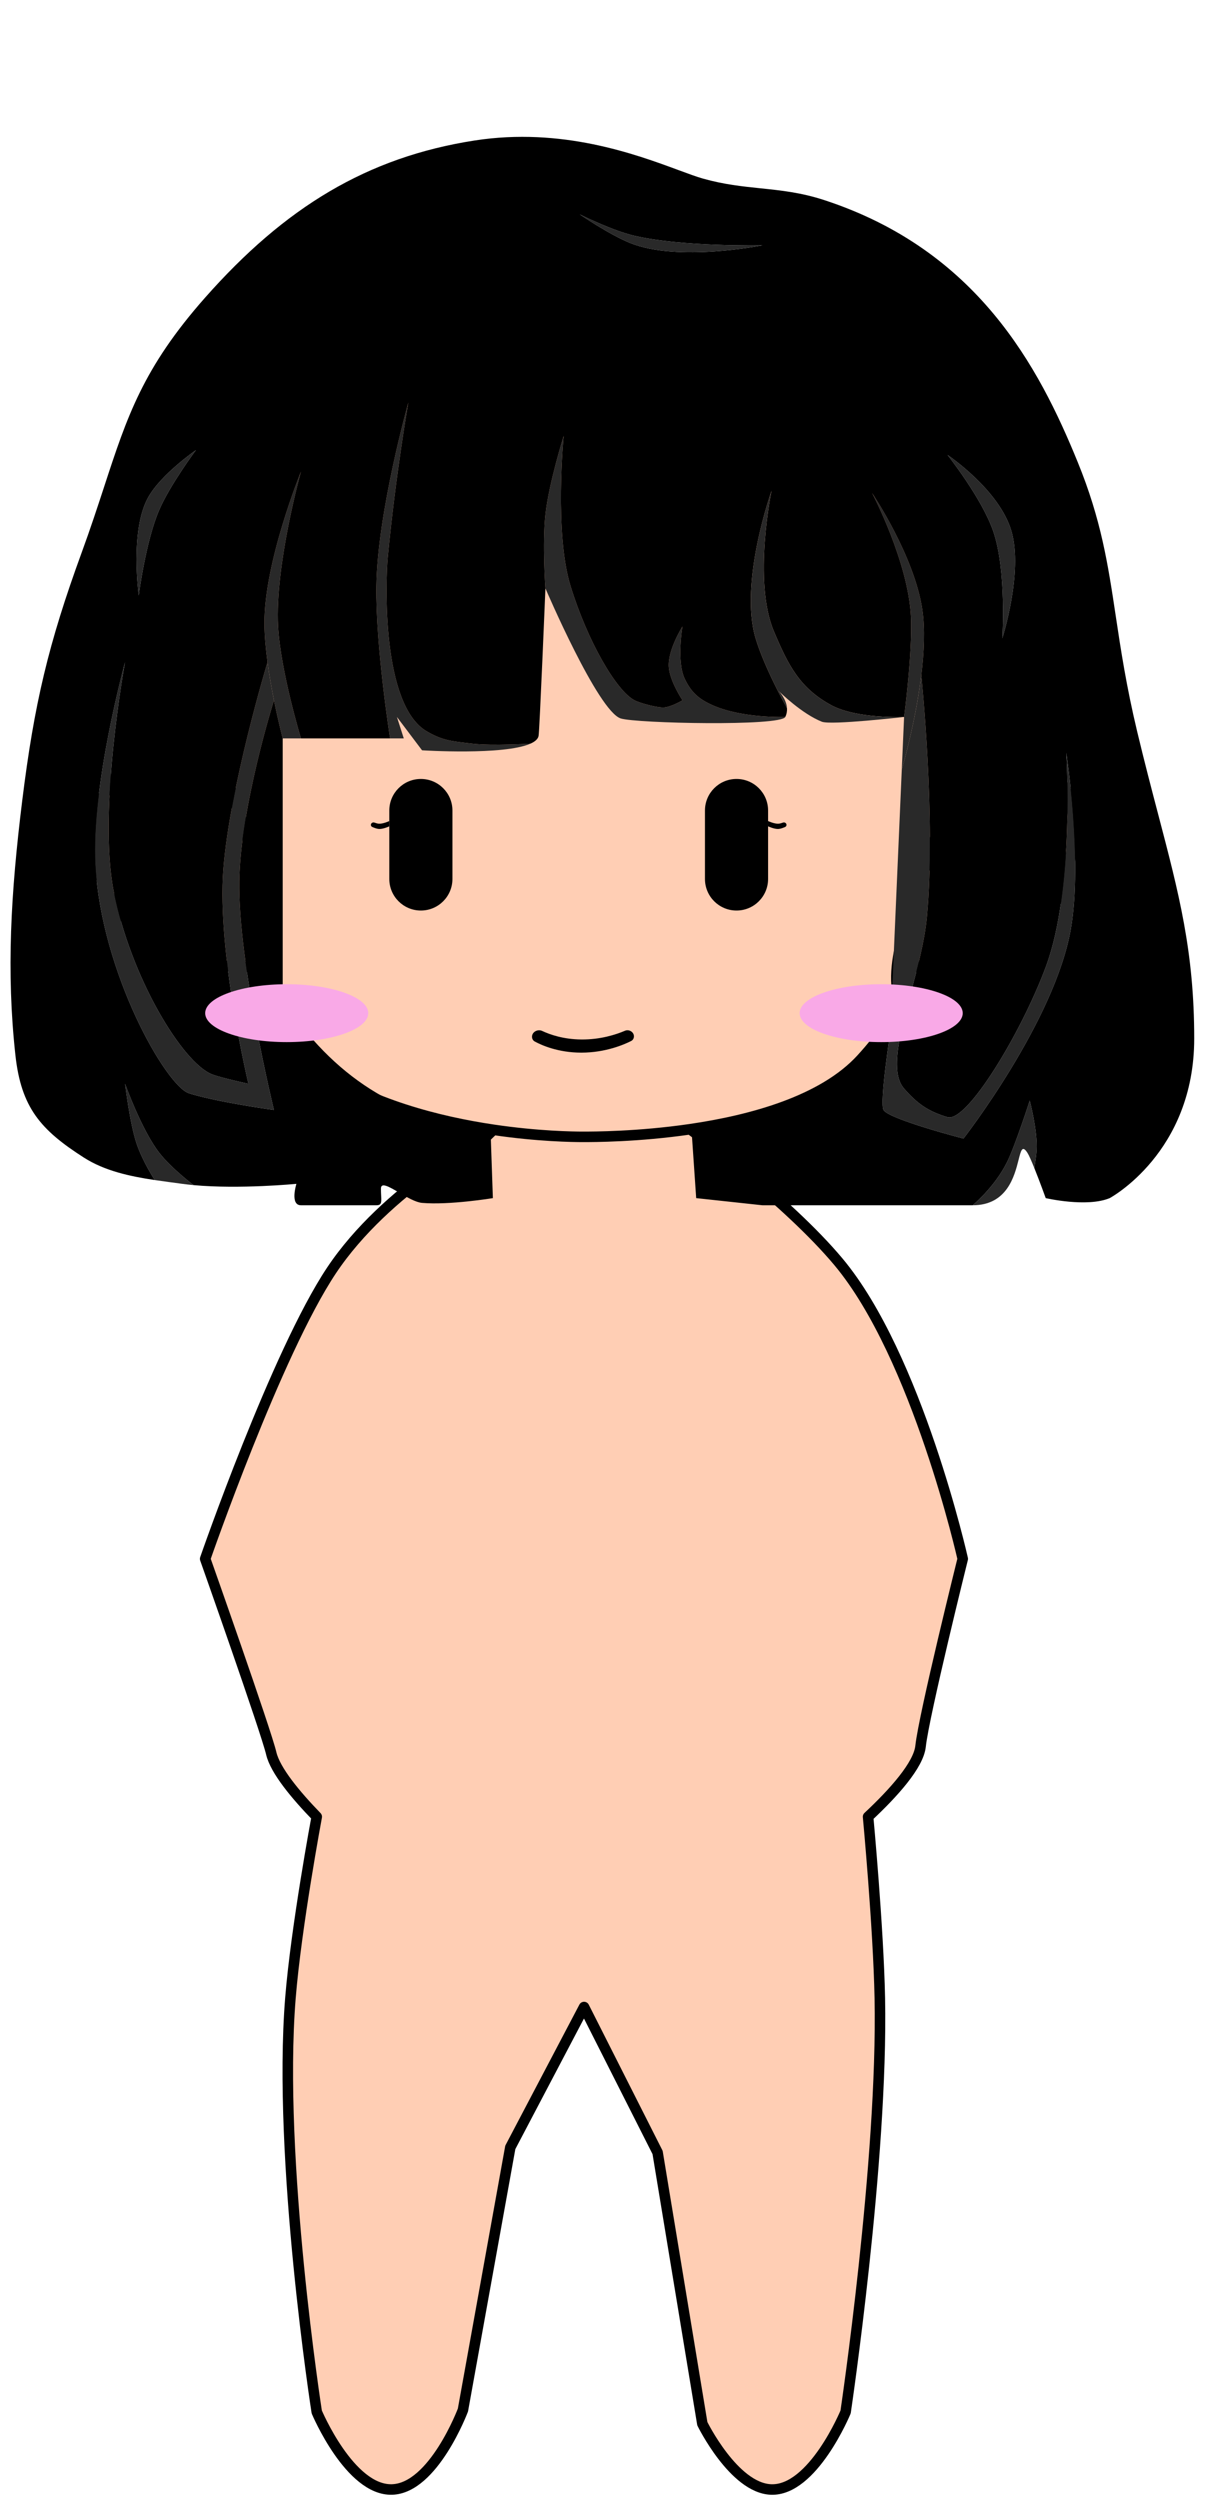 <svg width="230" height="475" viewBox="0 0 230 475" fill="none" xmlns="http://www.w3.org/2000/svg">
<path d="M174.985 331.783C175.615 325.861 183 296.176 183 296.176C183 296.176 174.369 257.692 159.389 239.765C149.661 228.123 131.526 214.815 131.526 214.815L131.203 214.55C121.259 216 112.743 216 110.8 216C108.908 216 102.247 215.912 93.796 214.661L92.515 215.899C92.515 215.899 73.456 225.718 63.007 241.393C52.557 257.067 39 296.176 39 296.176C39 296.176 50.561 328.869 51.561 333.142C52.32 336.381 56.201 341.051 60.208 345.181C60.208 345.181 56.302 366.056 55.207 379.619C52.73 410.289 60.208 458.268 60.208 458.268C60.208 458.268 66.495 473.227 74.51 473C82.413 472.776 87.998 457.901 87.998 457.901L97 408L111.02 381.333L124.998 408.971L133.5 460.5C133.5 460.5 139.485 472.698 146.53 473C154.515 473.342 160.736 458.268 160.736 458.268C160.736 458.268 167.854 410.449 167.238 379.619C166.969 366.14 165.008 345.181 165.008 345.181C169.868 340.639 174.604 335.366 174.985 331.783Z" fill="#FFCEB4"/>
<path d="M51.164 183.709C51.164 193.455 54.126 198.7 60.036 202.764C70.304 209.823 83.403 213.122 93.796 214.661C102.247 215.912 108.908 216 110.8 216C112.743 216 121.259 216 131.203 214.55C142.847 212.852 156.449 209.166 163.745 201.164C167.803 196.713 170.219 193.219 170.436 187.2C170.336 186.064 170.364 184.851 170.497 183.564C171.41 174.792 177.262 162.601 181.202 148.218C186.159 130.122 188.088 108.556 173.345 85.964C162.145 68.8 140.764 56 110.8 56C88.546 56 60.327 69.382 49.709 87.127C31.966 116.779 37.645 132.678 43.959 150.255L43.981 150.315C47.479 160.052 51.164 170.31 51.164 183.709Z" fill="#FFCEB4"/>
<path d="M43.959 150.255C43.959 150.255 39.236 143.564 31.673 143.564C22.073 143.564 18 151.568 18 159.564C18 168 22.72 175.581 31.673 180.655C38.376 184.454 51.164 183.709 51.164 183.709C51.164 170.31 47.479 160.052 43.981 150.315L43.959 150.255Z" fill="#FFCEB4"/>
<path d="M194.436 144C189.113 143.03 181.202 148.218 181.202 148.218C177.262 162.601 171.41 174.792 170.497 183.564C170.497 183.564 183.066 184.421 189.782 181.382C199.471 176.997 202.727 169.309 203.891 160.146C204.862 152.5 202.019 145.382 194.436 144Z" fill="#FFCEB4"/>
<path d="M51.164 183.709C51.164 193.455 54.126 198.7 60.036 202.764C70.304 209.823 83.403 213.122 93.796 214.661M51.164 183.709C51.164 183.709 38.376 184.454 31.673 180.655C22.72 175.581 18 168 18 159.564C18 151.568 22.073 143.564 31.673 143.564C39.236 143.564 43.959 150.255 43.959 150.255M51.164 183.709C51.164 170.31 47.479 160.052 43.981 150.315M181.202 148.218C186.159 130.122 188.088 108.556 173.345 85.964C162.145 68.8 140.764 56 110.8 56C88.546 56 60.327 69.382 49.709 87.127C31.966 116.779 37.645 132.678 43.959 150.255M181.202 148.218C181.202 148.218 189.113 143.03 194.436 144C202.019 145.382 204.862 152.5 203.891 160.146C202.727 169.309 199.471 176.997 189.782 181.382C183.066 184.421 170.497 183.564 170.497 183.564M181.202 148.218C177.262 162.601 171.41 174.792 170.497 183.564M170.497 183.564C170.364 184.851 170.336 186.064 170.436 187.2C170.219 193.219 167.803 196.713 163.745 201.164C156.449 209.166 142.847 212.852 131.203 214.55M43.959 150.255L43.981 150.315M43.959 150.255C43.967 150.275 43.974 150.295 43.981 150.315M93.796 214.661L92.515 215.899C92.515 215.899 73.456 225.718 63.007 241.393C52.557 257.067 39 296.176 39 296.176C39 296.176 50.561 328.869 51.561 333.142C52.32 336.381 56.201 341.051 60.208 345.181C60.208 345.181 56.302 366.056 55.207 379.619C52.73 410.289 60.208 458.268 60.208 458.268C60.208 458.268 66.495 473.227 74.51 473C82.413 472.776 87.998 457.901 87.998 457.901L97 408L111.02 381.333L124.998 408.971L133.5 460.5C133.5 460.5 139.485 472.698 146.53 473C154.515 473.342 160.736 458.268 160.736 458.268C160.736 458.268 167.854 410.449 167.238 379.619C166.969 366.14 165.008 345.181 165.008 345.181C169.868 340.639 174.604 335.366 174.985 331.783C175.615 325.861 183 296.176 183 296.176C183 296.176 174.369 257.692 159.389 239.765C149.661 228.123 131.526 214.815 131.526 214.815L131.203 214.55M93.796 214.661C102.247 215.912 108.908 216 110.8 216C112.743 216 121.259 216 131.203 214.55" stroke="black" stroke-width="2" stroke-linejoin="round"/>
<path d="M29.418 224.21C31.155 224.471 32.903 224.691 34.629 224.927C35.334 225.023 36.06 225.104 36.8 225.172C36.8 225.172 32.6 222.008 30.287 219.043C26.938 214.75 23.773 205.918 23.773 205.918C23.773 205.918 24.659 213.391 25.944 217.233C27.125 220.762 29.418 224.21 29.418 224.21Z" fill="#292929"/>
<path d="M23.773 125.811C23.773 125.811 17.309 149.294 18.128 164.281C19.254 184.887 31.59 206.371 35.932 207.729C41.38 209.432 52.08 210.897 52.08 210.897C52.08 210.897 45.241 182.905 45.485 167.449C45.711 153.197 52.08 133.052 52.08 133.052C51.637 130.853 51.188 128.344 50.846 125.811C50.846 125.811 43.674 149.485 42.446 165.186C41.217 180.889 47.222 205.918 47.222 205.918C47.222 205.918 41.927 204.77 40.274 204.108C34.629 201.844 24.794 185.603 21.602 169.259C18.587 153.82 23.773 125.811 23.773 125.811Z" fill="#292929"/>
<path d="M57.21 89.604C57.21 89.604 50.162 106.833 50.262 118.57C50.281 120.83 50.512 123.332 50.846 125.811C51.188 128.344 51.637 130.853 52.08 133.052C52.921 137.231 53.736 140.294 53.736 140.294H57.21C57.21 140.294 53.332 127.501 52.867 119.022C52.232 107.418 57.21 89.604 57.21 89.604Z" fill="#292929"/>
<path d="M37.235 85.531C37.235 85.531 32.364 92.067 30.287 96.846C27.69 102.82 26.379 113.139 26.379 113.139C26.379 113.139 24.656 100.908 28.116 94.583C30.551 90.13 37.235 85.531 37.235 85.531Z" fill="#292929"/>
<path d="M110.188 40.725C110.188 40.725 115.78 44.551 119.741 46.156C128.93 49.88 144.928 46.609 144.928 46.609C144.928 46.609 129.865 46.935 120.61 44.799C116.353 43.816 110.188 40.725 110.188 40.725Z" fill="#292929"/>
<path d="M180.101 86.436C180.101 86.436 186.621 94.642 188.786 100.919C191.378 108.433 190.523 121.285 190.523 121.285C190.523 121.285 194.532 108.715 192.26 100.919C189.959 93.023 180.101 86.436 180.101 86.436Z" fill="#292929"/>
<path d="M173.153 117.212C173.468 123.978 171.851 136.22 171.851 136.22L171.416 146.177C171.416 146.177 173.995 137.47 175.123 128.297C175.655 123.964 175.864 119.526 175.325 115.854C173.821 105.618 165.771 93.678 165.771 93.678C165.771 93.678 172.668 106.772 173.153 117.212Z" fill="#292929"/>
<path d="M171.416 146.177L169.245 195.961C169.245 195.961 167.144 209.481 167.943 210.897C168.93 212.647 183.141 216.328 183.141 216.328C183.141 216.328 200.498 194.038 203.551 176.5C205.828 163.416 202.682 143.009 202.682 143.009C202.682 143.009 204.334 168.843 198.774 183.742C194.085 196.306 183.764 213.351 180.101 212.254C176.439 211.158 174.42 209.756 171.851 206.823C169.115 203.701 171.045 196.468 173.157 188.554C174.431 183.779 175.771 178.755 176.193 174.237C177.944 155.477 175.123 128.297 175.123 128.297C173.995 137.47 171.416 146.177 171.416 146.177Z" fill="#292929"/>
<path fill-rule="evenodd" clip-rule="evenodd" d="M196.603 221.915C196.603 221.915 196.957 219.898 197.037 218.591C197.266 214.849 195.734 209.086 195.734 209.086C195.734 209.086 193.003 217.62 191.392 220.853C189.029 225.596 184.878 229 184.878 229C191.43 229 192.833 223.455 193.619 220.349C194.084 218.514 194.333 217.531 195.3 219.043C195.593 219.5 196.082 220.625 196.603 221.915ZM149.27 136.22C149.27 136.22 141.019 136.509 135.374 133.957C132.841 132.813 131.393 131.555 130.163 128.979C128.57 125.641 129.729 119.022 129.729 119.022C129.729 119.022 126.896 123.475 127.123 126.716C127.317 129.475 129.729 133.052 129.729 133.052C129.729 133.052 127.699 134.283 126.255 134.41C125.06 134.515 121.682 133.611 120.61 133.052C117.136 131.242 111.653 121.75 108.451 111.328C105.337 101.194 107.148 82.816 107.148 82.816C107.148 82.816 104.323 91.808 103.674 97.751C103.058 103.395 103.674 111.781 103.674 111.781C103.674 111.781 113.662 135.151 118.004 136.509C120.989 137.442 148.401 138.031 149.27 136.22ZM100.833 141.291C100.833 141.291 93.581 141.743 89.778 141.291C89.52 141.26 89.272 141.231 89.032 141.203C85.637 140.806 83.947 140.608 81.094 138.936C72.524 133.913 73.277 110.423 73.711 105.897C75.224 90.129 77.62 76.479 77.62 76.479C77.62 76.479 71.742 97.312 71.54 111.328C71.375 122.805 74.146 140.294 74.146 140.294H76.751L75.448 136.22L80.225 142.557C80.225 142.557 95.78 143.549 100.833 141.291Z" fill="#292929"/>
<path fill-rule="evenodd" clip-rule="evenodd" d="M4.232 152.061C6.501 133.735 9.21 122.259 15.523 104.992C17.229 100.324 18.585 96.18 19.833 92.365C24.152 79.164 27.181 69.908 38.972 56.566C54.17 39.367 69.803 29.863 90.213 26.695C106.796 24.121 120.823 29.306 128.974 32.32C130.855 33.015 132.423 33.595 133.637 33.937C137.626 35.06 141.128 35.422 144.594 35.782C148.452 36.181 152.264 36.576 156.652 38.01C185.747 47.514 197.471 69.691 204.853 87.794C209.338 98.791 210.603 107.193 212.082 117.019C213.037 123.368 214.083 130.312 216.144 138.936C217.545 144.8 218.901 149.963 220.151 154.726C224.1 169.77 227 180.819 227 197.319C227 219.043 210.933 227.642 210.933 227.642C206.591 229.453 198.774 227.642 198.774 227.642C198.774 227.642 197.628 224.457 196.603 221.915C196.603 221.915 196.957 219.898 197.037 218.591C197.266 214.849 195.734 209.086 195.734 209.086C195.734 209.086 193.003 217.62 191.392 220.853C189.029 225.596 184.878 229 184.878 229H144.928L132.334 227.642L131.466 214.97C159.738 209.703 169.245 195.961 169.245 195.961C169.245 195.961 167.144 209.481 167.943 210.897C168.93 212.647 183.141 216.328 183.141 216.328C183.141 216.328 200.498 194.038 203.551 176.5C205.828 163.416 202.682 143.009 202.682 143.009C202.682 143.009 204.334 168.843 198.774 183.742C194.085 196.306 183.764 213.351 180.101 212.254C176.439 211.158 174.42 209.756 171.851 206.823C169.115 203.701 171.045 196.468 173.157 188.554C174.431 183.779 175.771 178.755 176.193 174.237C177.944 155.477 175.123 128.297 175.123 128.297C175.655 123.964 175.864 119.526 175.325 115.854C173.821 105.618 165.771 93.678 165.771 93.678C165.771 93.678 172.668 106.772 173.153 117.212C173.468 123.978 171.851 136.22 171.851 136.22C171.851 136.22 162.817 136.62 157.955 133.957C151.976 130.683 149.818 126.37 147.099 119.927C143.07 110.381 146.665 93.225 146.665 93.225C146.665 93.225 140.433 110.664 143.625 121.285C145.285 126.81 149.27 133.957 149.27 133.957L149.596 134.583C149.624 135.108 149.538 135.662 149.27 136.22C149.27 136.22 141.019 136.509 135.374 133.957C132.841 132.813 131.393 131.555 130.163 128.979C128.57 125.641 129.729 119.022 129.729 119.022C129.729 119.022 126.896 123.475 127.123 126.716C127.317 129.475 129.729 133.052 129.729 133.052C129.729 133.052 127.699 134.283 126.255 134.41C125.06 134.515 121.682 133.611 120.61 133.052C117.136 131.242 111.653 121.75 108.451 111.328C105.337 101.194 107.148 82.816 107.148 82.816C107.148 82.816 104.323 91.808 103.674 97.751C103.058 103.395 103.674 111.781 103.674 111.781C103.674 111.781 102.56 138.957 102.372 139.841C102.246 140.432 101.691 140.908 100.833 141.291C100.833 141.291 93.581 141.743 89.778 141.291C89.52 141.26 89.272 141.231 89.032 141.203C85.637 140.806 83.947 140.608 81.094 138.936C72.524 133.913 73.277 110.423 73.711 105.897C75.224 90.129 77.62 76.479 77.62 76.479C77.62 76.479 71.742 97.312 71.54 111.328C71.375 122.805 74.146 140.294 74.146 140.294H57.21C57.21 140.294 53.332 127.501 52.867 119.022C52.232 107.418 57.21 89.604 57.21 89.604C57.21 89.604 50.162 106.833 50.262 118.57C50.281 120.83 50.512 123.332 50.846 125.811C50.846 125.811 43.674 149.485 42.446 165.186C41.217 180.889 47.222 205.918 47.222 205.918C47.222 205.918 41.927 204.77 40.274 204.108C34.629 201.844 24.794 185.603 21.602 169.259C18.587 153.82 23.773 125.811 23.773 125.811C23.773 125.811 17.309 149.294 18.128 164.281C19.254 184.887 31.59 206.371 35.932 207.729C41.38 209.432 52.08 210.897 52.08 210.897C52.08 210.897 45.241 182.905 45.485 167.449C45.711 153.197 52.08 133.052 52.08 133.052C52.921 137.231 53.736 140.294 53.736 140.294V190.078C63.57 204.61 75.147 212.182 93.252 214.97L93.687 227.642C93.687 227.642 85.436 229 80.225 228.547C79.008 228.442 77.352 227.469 75.878 226.602C73.995 225.495 72.409 224.563 72.409 225.832C72.409 226.351 72.431 226.799 72.451 227.181C72.516 228.463 72.544 229 71.54 229H57.21C55.065 229 56.342 224.927 56.342 224.927C56.342 224.927 45.594 225.979 36.8 225.172C36.8 225.172 32.6 222.008 30.287 219.043C26.938 214.75 23.773 205.918 23.773 205.918C23.773 205.918 24.659 213.391 25.944 217.233C27.125 220.762 29.418 224.21 29.418 224.21C24.602 223.486 19.875 222.453 15.957 219.948C7.743 214.697 4.024 210.466 2.93 200.487C1.192 184.647 2.04 169.765 4.232 152.061ZM110.188 40.725C110.188 40.725 115.78 44.551 119.741 46.156C128.93 49.88 144.928 46.609 144.928 46.609C144.928 46.609 129.865 46.935 120.61 44.799C116.353 43.816 110.188 40.725 110.188 40.725ZM37.235 85.531C37.235 85.531 32.364 92.067 30.287 96.846C27.69 102.82 26.379 113.139 26.379 113.139C26.379 113.139 24.656 100.908 28.116 94.583C30.551 90.13 37.235 85.531 37.235 85.531ZM180.101 86.436C180.101 86.436 186.621 94.642 188.786 100.919C191.378 108.433 190.523 121.285 190.523 121.285C190.523 121.285 194.532 108.715 192.26 100.919C189.959 93.023 180.101 86.436 180.101 86.436Z" fill="black"/>
<path d="M156.218 137.126C157.955 137.816 171.851 136.22 171.851 136.22C171.851 136.22 162.817 136.62 157.955 133.957C151.976 130.683 149.818 126.37 147.099 119.927C143.07 110.381 146.665 93.225 146.665 93.225C146.665 93.225 140.433 110.664 143.625 121.285C145.285 126.81 149.27 133.957 149.27 133.957L149.596 134.583C149.501 132.83 148.129 131.405 147.98 131.255C148.243 131.515 152.408 135.611 156.218 137.126Z" fill="#292929"/>
<path d="M74 154C74 150.686 76.686 148 80 148C83.314 148 86 150.686 86 154V156V157V167C86 170.314 83.314 173 80 173C76.686 173 74 170.314 74 167V157V156V154Z" fill="black"/>
<path d="M134 154C134 150.686 136.686 148 140 148C143.314 148 146 150.686 146 154V167C146 170.314 143.314 173 140 173C136.686 173 134 170.314 134 167V154Z" fill="black"/>
<path d="M70 192.5C70 195.538 63.06 198 54.5 198C45.94 198 39 195.538 39 192.5C39 189.462 45.94 187 54.5 187C63.06 187 70 189.462 70 192.5Z" fill="#F9A9E7"/>
<path d="M183 192.5C183 195.538 176.06 198 167.5 198C158.94 198 152 195.538 152 192.5C152 189.462 158.94 187 167.5 187C176.06 187 183 189.462 183 192.5Z" fill="#F9A9E7"/>
<path d="M101.147 196.763C101.312 195.942 102.307 195.525 103.064 195.881C104.569 196.588 107.114 197.469 110.5 197.5C114.11 197.533 117.06 196.581 118.798 195.842C119.562 195.518 120.5 196.072 120.5 196.903C120.5 197.274 120.308 197.616 119.977 197.784C118.692 198.439 115.142 200 110.5 200C106.08 200 102.933 198.584 101.646 197.884C101.245 197.666 101.058 197.21 101.147 196.763Z" fill="black"/>
<path d="M74 156C74 156 72.803 156.562 72 156.5C71.741 156.48 71.435 156.389 71.167 156.289C70.855 156.174 70.5 156.395 70.5 156.728C70.5 156.895 70.593 157.048 70.746 157.116C71.052 157.254 71.587 157.468 72 157.5C72.803 157.562 74 157 74 157V156Z" fill="black"/>
<path d="M148 156.5C147.197 156.562 146 156 146 156V157C146 157 147.197 157.562 148 157.5C148.413 157.468 148.948 157.254 149.254 157.116C149.407 157.048 149.5 156.895 149.5 156.728C149.5 156.395 149.145 156.174 148.833 156.289C148.565 156.389 148.259 156.48 148 156.5Z" fill="black"/>
</svg>
